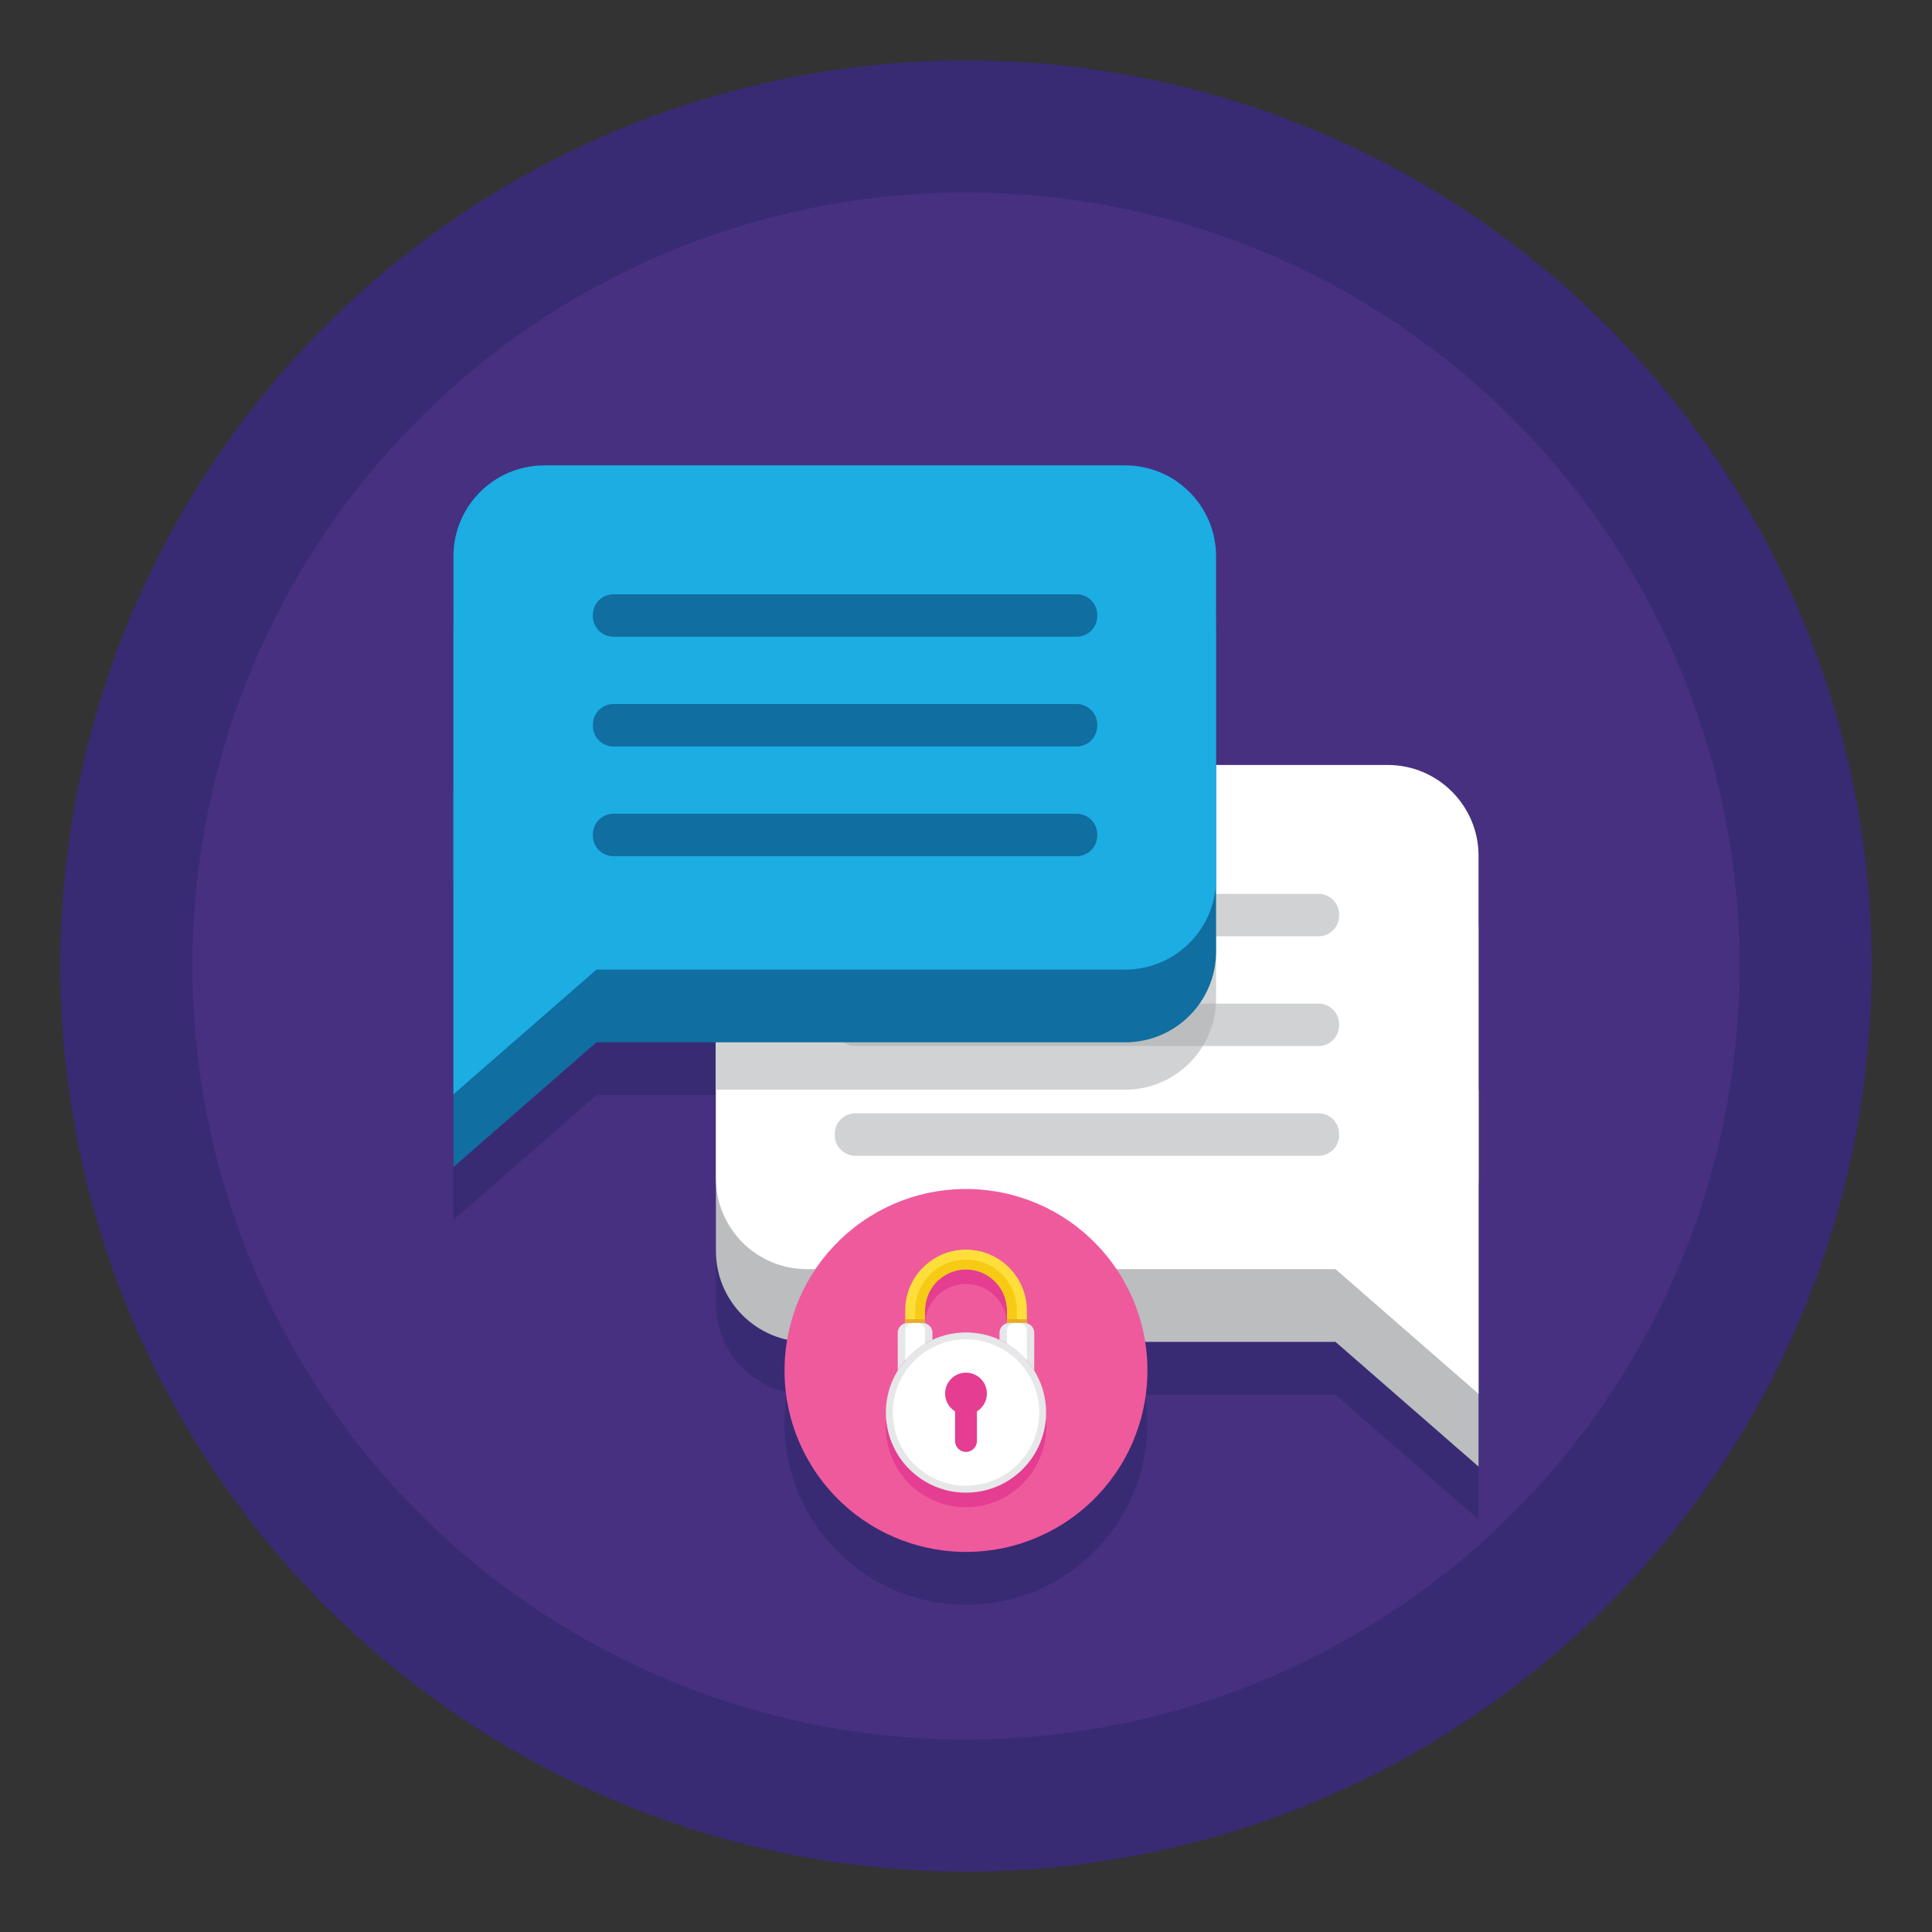 <svg version="1.1" id="Layer_1" xmlns="http://www.w3.org/2000/svg" x="0" y="0" viewBox="0 0 256 256" style="enable-background:new 0 0 256 256" xml:space="preserve"><rect x="0" y="0" width="256" height="256" fill="#333333" stroke="none"/><style>.st0{fill:#382b73}.st2{fill:#bbbdbf}.st3{fill:#fff}.st4{fill:#d0d2d3}.st5{fill:#106ea0}.st6{fill:#1cade3}.st8{fill:#e43d91}.st11{fill:#e7ad27}.st12{fill:#e6e7e8}</style><switch><g><circle class="st0" cx="128" cy="128" r="120"/><circle cx="128" cy="128" r="102.5" style="fill:#473080"/><path class="st0" d="M195.915 130.019v-9.612c0-6.651-5.39-12.045-12.045-12.045h-22.733v-27.65c0-6.652-5.393-12.045-12.045-12.045H72.129c-6.652 0-12.045 5.393-12.045 12.045V161.638l18.951-16.525h15.828v27.65c0 5.758 4.043 10.565 9.442 11.755a24.196 24.196 0 0 0-.351 4.074c0 13.28 10.766 24.045 24.045 24.045s24.045-10.766 24.045-24.045c0-1.288-.104-2.551-.299-3.784h25.218l18.951 16.525V130.043c.002-.008.001-.016.001-.024z"/><g><path class="st2" d="M106.908 110.998h76.962c6.652 0 12.045 5.393 12.045 12.045V194.333l-18.951-16.525h-70.057c-6.652 0-12.045-5.393-12.045-12.045v-42.72c.001-6.652 5.394-12.045 12.046-12.045z"/><path class="st3" d="M195.915 113.406v42.718c0 6.657-5.39 12.045-12.045 12.045h-76.961c-6.651 0-12.045-5.387-12.045-12.045v-42.718c0-6.651 5.394-12.044 12.045-12.044h76.961c6.654 0 12.045 5.393 12.045 12.044z"/><path class="st3" d="m176.965 168.172 18.951 16.525v-40.294h-18.951z"/><path class="st4" d="M113.344 124.064h61.363a2.733 2.733 0 0 0 2.733-2.733v-.157a2.733 2.733 0 0 0-2.733-2.733h-61.363a2.733 2.733 0 0 0-2.733 2.733v.157a2.733 2.733 0 0 0 2.733 2.733zM113.344 138.605h61.363a2.733 2.733 0 0 0 2.733-2.733v-.157a2.733 2.733 0 0 0-2.733-2.733h-61.363a2.733 2.733 0 0 0-2.733 2.733v.157a2.733 2.733 0 0 0 2.733 2.733zM113.344 153.145h61.363a2.733 2.733 0 0 0 2.733-2.733v-.157a2.733 2.733 0 0 0-2.733-2.733h-61.363a2.733 2.733 0 0 0-2.733 2.733v.157a2.733 2.733 0 0 0 2.733 2.733z"/><path class="st4" d="M161.136 101.362v30.978c0 6.651-5.39 12.045-12.044 12.045H94.864v-30.978c0-6.651 5.394-12.044 12.045-12.044h54.227z"/><path class="st2" d="M161.118 132.981h-47.774a2.733 2.733 0 0 0-2.733 2.733v.157a2.733 2.733 0 0 0 2.733 2.733h46.036a11.968 11.968 0 0 0 1.738-5.623z"/><g><path class="st5" d="M149.092 71.303H72.129c-6.652 0-12.045 5.393-12.045 12.045V154.638l18.951-16.525h70.057c6.652 0 12.045-5.393 12.045-12.045v-42.72c0-6.653-5.393-12.045-12.045-12.045z"/><path class="st6" d="M149.092 128.477H72.129c-6.652 0-12.045-5.393-12.045-12.045v-42.72c0-6.652 5.393-12.045 12.045-12.045h76.962c6.652 0 12.045 5.393 12.045 12.045v42.72c.001 6.652-5.392 12.045-12.044 12.045z"/><path class="st6" d="m79.035 128.477-18.951 16.525v-40.294h18.951z"/><path class="st5" d="M142.656 84.369H81.293a2.733 2.733 0 0 1-2.733-2.733v-.157a2.733 2.733 0 0 1 2.733-2.733h61.363a2.733 2.733 0 0 1 2.733 2.733v.157a2.733 2.733 0 0 1-2.733 2.733zM142.656 98.909H81.293a2.733 2.733 0 0 1-2.733-2.733v-.157a2.733 2.733 0 0 1 2.733-2.733h61.363a2.733 2.733 0 0 1 2.733 2.733v.157a2.732 2.732 0 0 1-2.733 2.733zM142.656 113.45H81.293a2.733 2.733 0 0 1-2.733-2.733v-.157a2.733 2.733 0 0 1 2.733-2.733h61.363a2.733 2.733 0 0 1 2.733 2.733v.157a2.733 2.733 0 0 1-2.733 2.733z"/></g><g><circle transform="rotate(-37.99 128 181.595)" cx="128" cy="181.593" style="fill:#ef5a9d" r="24.045"/><path class="st8" d="M136.956 183.415c.027.042.062.079.088.122v-4.999c0-.622-.433-1.139-1.014-1.274.008.002.017.001.025.003v-1.703c0-4.441-3.613-8.054-8.054-8.054-4.441 0-8.054 3.613-8.054 8.054v1.703c.008-.002.017-.001.025-.003a1.31 1.31 0 0 0-1.014 1.274v4.999c.026-.043.061-.079.088-.122a10.55 10.55 0 0 0-1.66 5.683c0 5.863 4.753 10.616 10.616 10.616 5.863 0 10.616-4.753 10.616-10.616a10.577 10.577 0 0 0-1.662-5.683zm-14.388-7.852a5.438 5.438 0 0 1 5.432-5.432 5.438 5.438 0 0 1 5.432 5.432v1.703c.008-.002.017-.001.025-.003a1.31 1.31 0 0 0-1.014 1.274v.917c.058.027.109.064.166.092-1.396-.675-2.955-1.064-4.609-1.064s-3.213.389-4.608 1.064c.057-.028.108-.065.166-.092v-.917a1.31 1.31 0 0 0-1.014-1.274c.008.002.017.001.025.003v-1.703zm11.138 4.592.029.019-.054-.033.025.014zm1.272.951c.055.048.107.098.16.146.013.012.024.026.037.039-.078-.072-.154-.144-.234-.213.012.01.026.018.037.028zm-12.684-.951.025-.014-.054.033.029-.019zm-1.432 1.098c.054-.049.106-.099.16-.146.012-.01.025-.018.036-.028-.08.069-.157.141-.234.213l.038-.039zm15.191.939c.032.037.068.071.099.109-.032-.037-.067-.071-.099-.109zm-16.105 0c-.032.037-.068.071-.099.109.031-.037.067-.071.099-.109z"/><path d="M128 165.583c-4.441 0-8.054 3.613-8.054 8.054v1.703c.103-.026.211-.04.322-.04h1.979c.111 0 .219.014.322.04v-1.703a5.438 5.438 0 0 1 5.432-5.432 5.438 5.438 0 0 1 5.432 5.432v1.703c.103-.026.211-.04.322-.04h1.979c.111 0 .219.014.322.04v-1.703c-.002-4.441-3.615-8.054-8.056-8.054z" style="fill:#fede3a"/><path d="M128 166.894a6.743 6.743 0 0 0-6.743 6.743v1.663h.989c.111 0 .219.014.322.04v-1.703a5.438 5.438 0 0 1 5.432-5.432 5.438 5.438 0 0 1 5.432 5.432v1.703c.103-.026.211-.04.322-.04h.989v-1.663a6.743 6.743 0 0 0-6.743-6.743z" style="fill:#f7cb15"/><path class="st11" d="M120.268 175.301h1.979c.111 0 .219.014.322.04v-.536h-2.622v.536c.102-.027.21-.04.321-.04zM133.754 175.301h1.979c.111 0 .219.014.322.04v-.536h-2.622v.536c.102-.027.21-.04.321-.04z"/><g><circle transform="rotate(-45.001 127.999 187.175)" class="st12" cx="128" cy="187.173" r="10.616"/><path class="st12" d="M137.044 181.611v-4.999c0-.724-.587-1.311-1.311-1.311h-1.979c-.724 0-1.311.587-1.311 1.311v.917a10.663 10.663 0 0 1 4.601 4.082zM123.557 177.529v-.917c0-.724-.587-1.311-1.311-1.311h-1.979c-.724 0-1.311.587-1.311 1.311v4.999a10.663 10.663 0 0 1 4.601-4.082z"/><path class="st3" d="M122.568 178.05v-1.76a.99.99 0 0 0-.99-.99h-.643a.99.99 0 0 0-.99.99v3.967a10.698 10.698 0 0 1 2.623-2.207zM136.054 180.257v-3.967a.99.99 0 0 0-.99-.99h-.643a.99.99 0 0 0-.99.99v1.76a10.661 10.661 0 0 1 2.623 2.207z"/><circle transform="rotate(-22.5 127.994 187.165)" class="st3" cx="128" cy="187.173" r="9.696"/></g><g><circle class="st8" cx="128" cy="184.653" r="2.768"/><path class="st8" d="M128 192.388c-.8 0-1.448-.648-1.448-1.448v-4.923h2.896v4.923c0 .8-.648 1.448-1.448 1.448z"/></g></g></g></g></switch></svg>